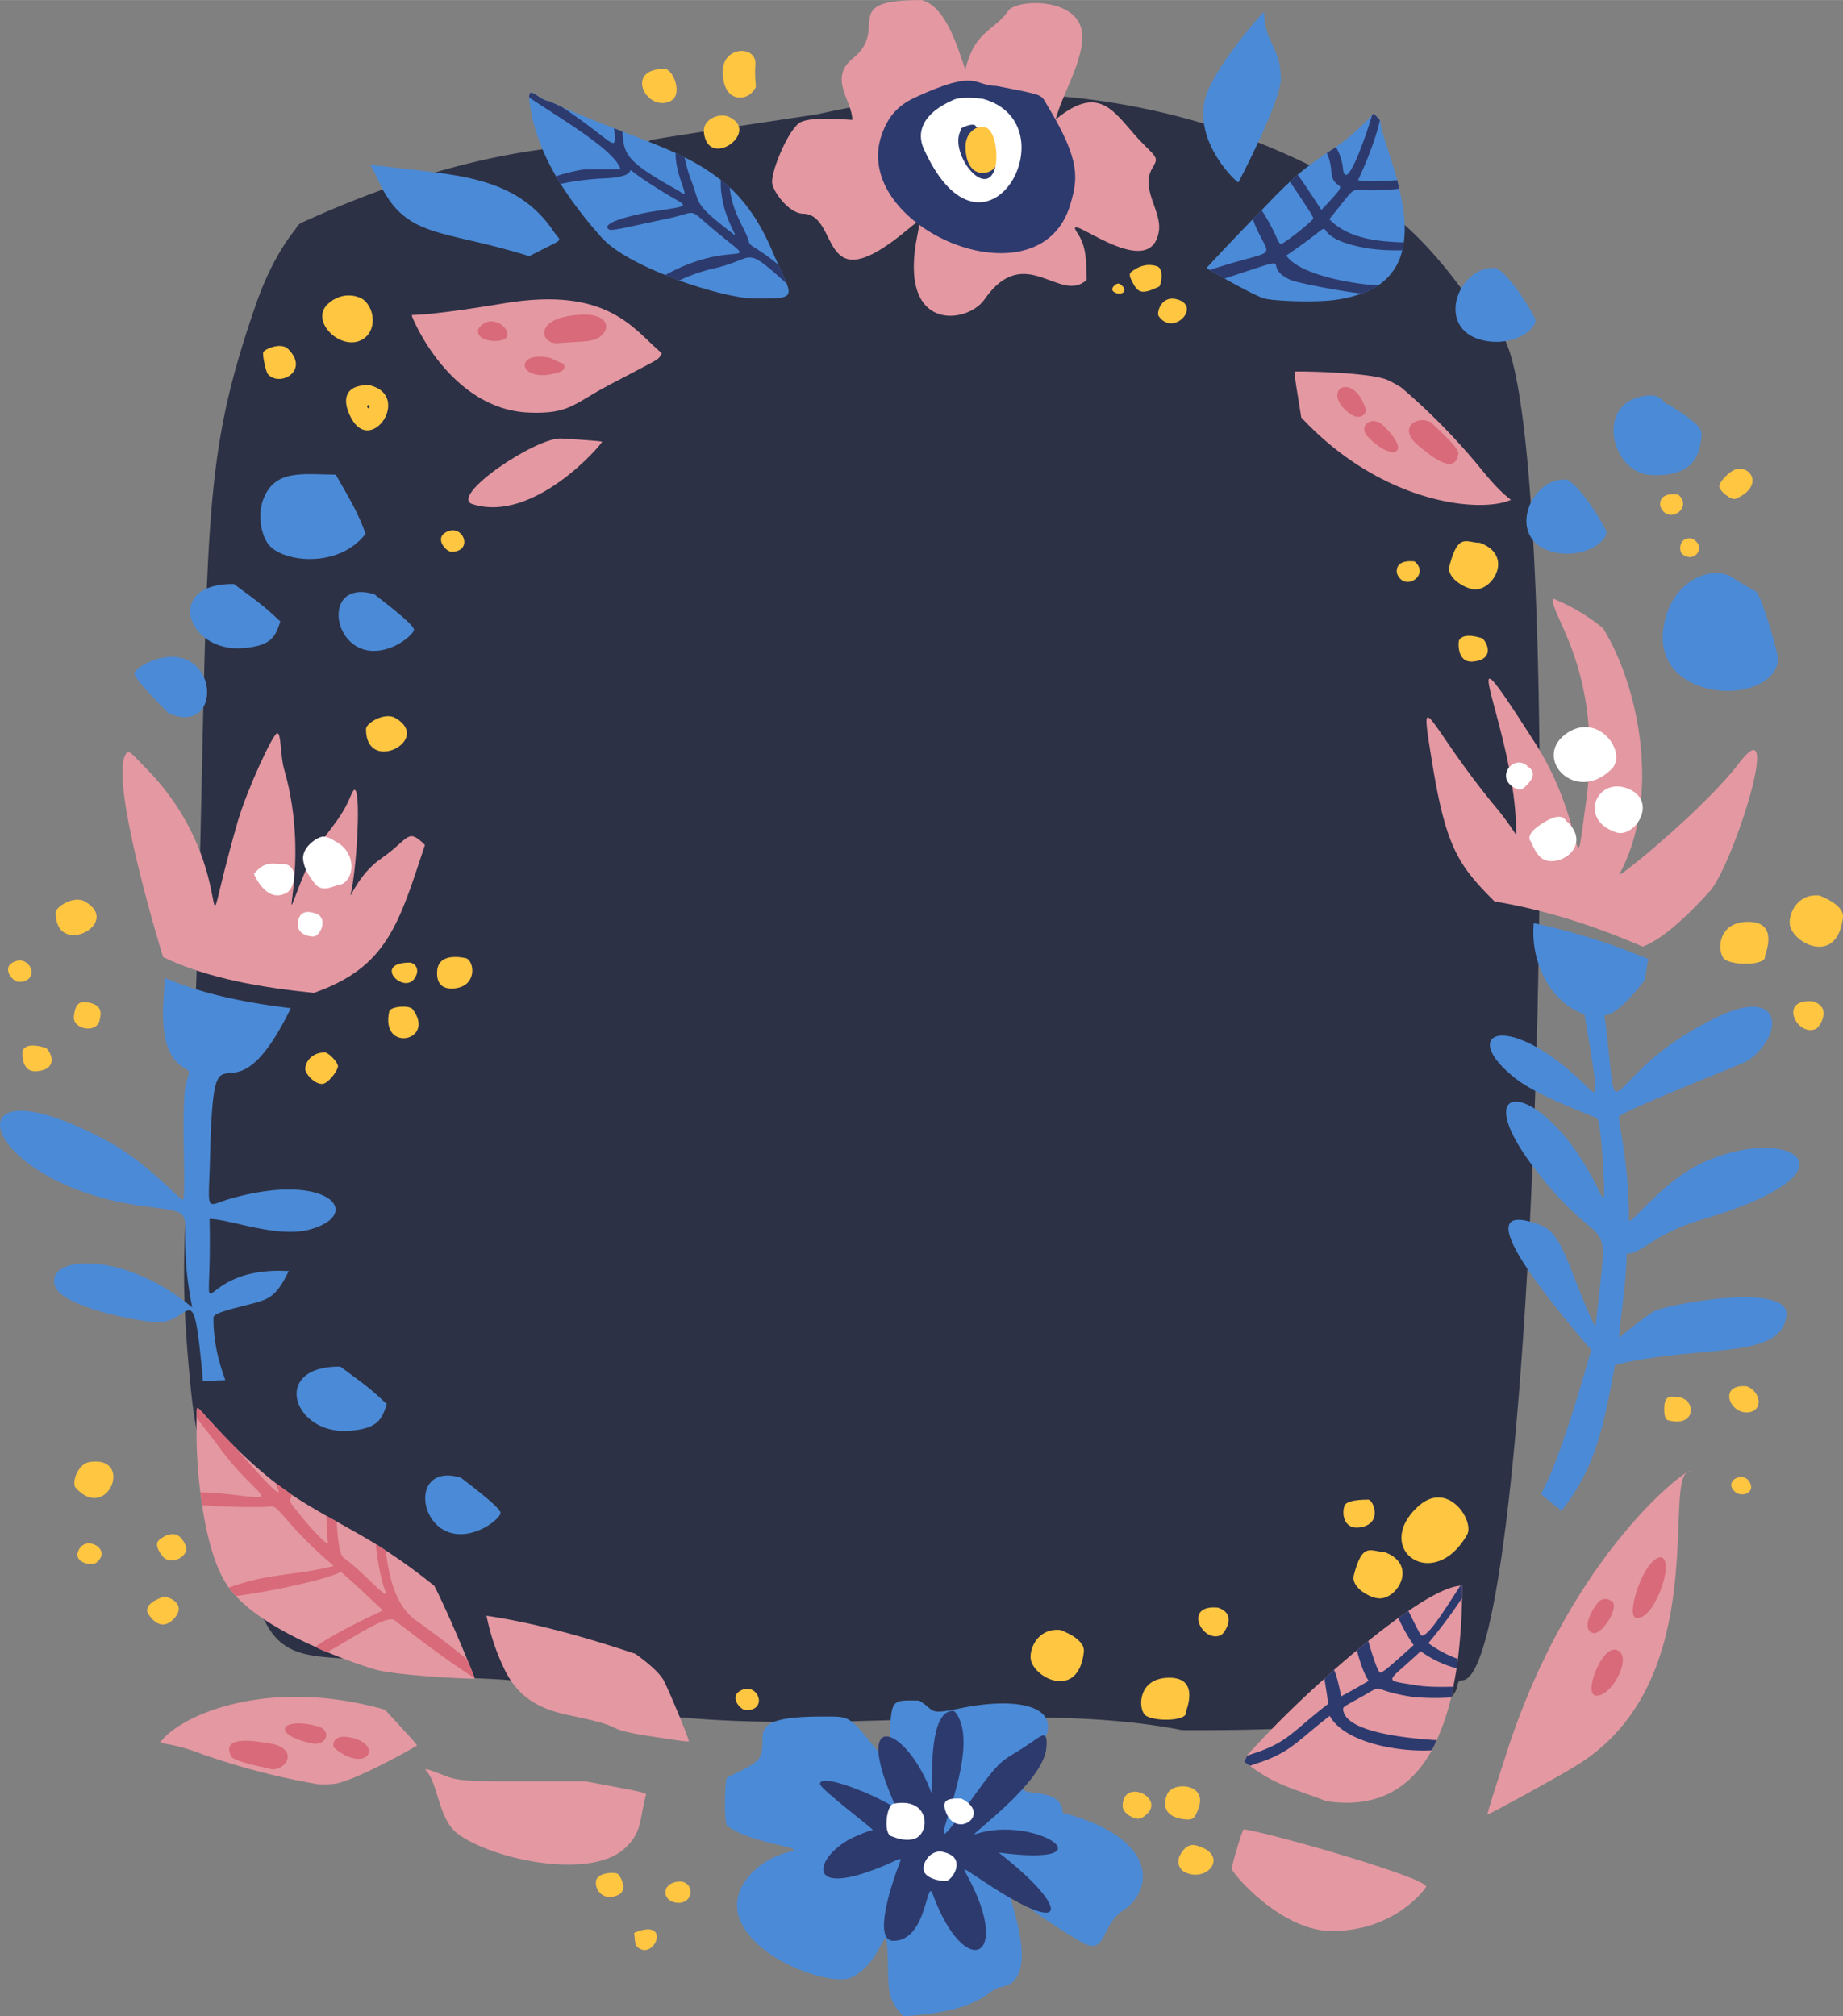 <svg xmlns="http://www.w3.org/2000/svg" width="841" height="920.2" viewBox="-0.022 -0.002 841.051 920.202" style=""><rect x="-0.022" y="-0.002" width="841.051" height="920.202" fill="#808080" stroke="none"/><g><title>nbanner74_277748444</title><g data-name="Layer 2"><path d="M681.3 149.9c-4.3 0-22.7-38.5-56.7-59.6-123.3-76-244.8-38.4-254.6-37.7-.4 0-72.5 10.9-73 11.3-6.1 5-59.1-8-159.1 37.6a5.5 5.5 0 0 0-2.8 2.6c-.1.7-10.2 11-18.6 35.6-22.1 64.1-21.7 91-24.8 231.7-4.3 194.9-12 187.8-4.7 261.9 3.7 37.9 16.5 75.8 35 108.7 12.5 22.1 36.8 9 68.9 21.5 6.8 2.7 40.1 2.1 45.1 4 94.2 36.3 213.8 4.4 303.4 22.1 149.1.8 119.7-22.7 127.7-22.7 36.9.2 50.6-616.8 14.2-617z" fill="#2c3145"></path><path d="M274.7 201.6c-.1 1.2-31 37.3-59 28.5-11.3-3.5 29-30.8 40.6-30 2.6.2 18.4 1.1 18.4 1.5z" fill="#e498a2"></path><path d="M576.8 5.4c.2 14.2 7.7 16 7.7 30.7-.1 10-19 46.7-19.4 47.1s-20-17.5-15.3-37.6c3.3-14.1 26.6-40.2 27-40.2z" fill="#4b8ad6"></path><path d="M174.5 75.8c30.7 4.1 60.5 3.3 78.2 29.9 3.6 5.3 5.7 2.3-11.2 11.2-40.3-12.7-56.6-7.5-68.9-34.6-4.5-10.1-5.4-6.6 1.9-6.5z" fill="#4b8ad6"></path><path d="M302 161.2c-2 3.5.3 1.6-23.7 14.3-16.6 8.7-18.3 13.5-36.7 12.8-36.3-1.3-53.7-43.4-53.7-44.3s0 1.4 42.2-5.6c47.6-7.9 59 12 71.9 22.8z" fill="#e498a2"></path><path d="M761.7 184.7c16.9 11 15.2 11.3 14.3 17.7-1.7 11.2-10.2 15-22.5 14.4-17.6-.8-25.1-30.3-5.9-35.5 11.5-3.1 10.4 3 14.1 3.4z" fill="#4b8ad6"></path><path d="M166.8 243.6c-12.5 16.4-39.1 12.9-44.7 4.3-3.4-5-4.3-13.7-2.1-19.7 5.2-14.2 17.8-11.7 33.2-11.6 7 12.2 10.3 17.7 13.6 27z" fill="#4b8ad6"></path><path d="M715.1 218.9c6.6 3.2 18.2 22.6 18 24.1-.6 5.2-10.7 11.1-21.9 9.4-25.4-3.9-13.6-35.2 3.9-33.5z" fill="#4b8ad6"></path><path d="M682.7 122.3c6.6 3.1 18.2 22.5 18 24-.6 5.2-10.6 11.1-21.9 9.4-25.3-3.9-13.6-35.1 3.9-33.4z" fill="#4b8ad6"></path><path d="M800.9 269.7c2.6.3 10.8 29.2 10.5 31.5-2.4 21.6-58.2 19.8-52.2-15.4 3.3-20 20.2-27.7 30.6-22.8a120.3 120.3 0 0 0 11.1 6.7z" fill="#4b8ad6"></path><path d="M188.9 287.4c-.1 1.5-4.4 5.3-8.4 7.2-27.9 13.2-36.8-31.6-9.6-23.4-.4 0 18 13.4 18 16.2z" fill="#4b8ad6"></path><path d="M61.3 307.2c.2-1.6 5.1-4.8 9.3-6.1 29.7-9.6 31.7 35.9 6.1 24.3.4.1-15.9-15.5-15.4-18.2z" fill="#4b8ad6"></path><path d="M228.4 690.5c0 1.6-4.4 5.4-8.3 7.2-28 13.3-36.8-31.5-9.7-23.3-.4 0 18.1 13.3 18 16.1z" fill="#4b8ad6"></path><path d="M127.9 283.6c-2.2 6.6-3.6 11.2-17.3 12.2-25.5 1.9-35.9-29.7-3.9-29.3 11.9 8.8 13.3 9.7 21.2 17.1z" fill="#4b8ad6"></path><path d="M176.5 640.8c-2.2 6.6-3.7 11.3-17.3 12.2-25.5 1.9-36-29.7-3.9-29.3 11.9 8.8 13.3 9.7 21.2 17.1z" fill="#4b8ad6"></path><path d="M567.8 804.1l2.6 1.8a69.4 69.4 0 0 0 8 5.3c8.3 4.7 17.7 7.2 26.7 10.8 23.4 3.6 38.7-5.9 48.3-23.2.8-1.5 1.5-3 2.2-4.6a103.7 103.7 0 0 0 6.6-19.5c.3-1.6.7-3.2 1-4.9s1.1-5.6 1.5-8.4l.6-4.3a269.8 269.8 0 0 0 1.9-27.8c0-1.9.1-3.7.1-5.6h-.9c-5.5.4-13.9 4.8-23.7 11.5l-4.6 3.2c-4.4 3.2-9 6.7-13.7 10.5l-5.2 4.3c-3.4 2.8-6.9 5.8-10.4 8.9l-4.4 4a466.6 466.6 0 0 0-35.2 34.9.4.4 0 0 0-.1.3z" fill="#e498a2"></path><path d="M290 754.8c6.3 4.6 11.3 9 13 12.4 3.1 6.2 11.7 27.1 11.3 27.5s-6.9-.7-14.9-1.9c-28.1-4.2-9.1-3.7-38.9-9.8-14.1-2.9-23.2-7.8-29.6-19.7a102.3 102.3 0 0 1-8.9-25.9c23.3 3.5 45.8 10 68 17.4z" fill="#e498a2"></path><path d="M200.1 809.3c10.9 4.3 8.1 3.6 67.1 3.7 27.3 5.1 27.9 5.1 27.5 6.5-3 10.7-1.4 17-10.2 24.6-16.3 13.9-60.3 4.4-75.8-7.3-8.7-6.7-8.8-22.8-14.1-28.5-2.3-2.4 5 1 5.5 1z" fill="#e498a2"></path><path d="M650.8 861.1c0 .4-13.9 20.4-43.4 20.2-23-.2-45.3-26.5-45.3-28.4s4.9-18.1 5.4-18c7.9.5 83.3 21.8 83.3 26.2z" fill="#e498a2"></path><path d="M241.5 44.5v.9c1.4 13 6.4 25 12.2 35l2.1 3.5a184.4 184.4 0 0 0 17.7 23.3c5.3 6.7 17.3 13.2 30.1 18.3l6.3 2.5c13.9 5 27.6 8.2 33.9 8.2 15 .1 17.8.1 15.2-6.8-.8-2.1-2.2-4.9-3.8-8.6-.9-1.9-1.9-4.1-2.9-6.5-5.4-12.7-11.8-21.8-19.3-28.8-1.3-1.2-2.7-2.3-4.1-3.4a91.8 91.8 0 0 0-16.5-10.3l-4.1-2c-7.3-3.3-15.4-6.4-24.3-9.8l-3.8-1.5c-7.3-2.8-15.3-5.9-23.8-9.7l-5.9-2.7c-3.9 0-9.3-7.3-9-1.6z" fill="#4b8ad6"></path><path d="M265.8 77.4a83.6 83.6 0 0 0-12.1 3l2.1 3.5a122.2 122.2 0 0 1 19.7-2.5c24.4-1-1.5-11.2 28.6 7.1 10.3 6.2 11.7 5.1-6.2 8-5 .8-23.9 4.6-20.3 8 1.2 1.1 4.6 0 27.7-4.9 13.7-3 8-5.2 20.9 5.6 22.7 18.9 9.1 2.7-22.6 20.3l6.3 2.5a81.6 81.6 0 0 1 16.6-5.7c18.7-4.3 12.4-10.9 32.5 7.1-.8-2.1-2.2-4.9-3.8-8.6-11.7-9.5-12.8-7.7-13.7-11.2-1.6-5.6-7.4-12.5-8.5-24.1-1.3-1.2-2.7-2.3-4.1-3.4v2.4c.5 14.5 8.5 24.4 6 22.5-18.4-14.2-15.2-13.2-19.3-24.2a62.7 62.7 0 0 1-3.2-11l-4.1-2c-.1 2.8.5 7.4 2.9 14.2s1 4.4-3 2.2C285.4 73.5 284.7 70.3 284 60l-3.8-1.5c1.4 12.7.3 6.2-23.8-9.7l-5.9-2.7c-3.9 0-9.3-7.3-9-1.6 14 9.4 39.4 24.2 41.6 32.7-2.8 0-15.5 0-17.3.2z" fill="#2d3a6e"></path><path d="M571.7 100l4-4.1 2.6-2.7c4-4.2 7.4-7.6 10.4-10.3l3.5-3.2a135.1 135.1 0 0 1 13.3-9.9l4.1-2.7a99.1 99.1 0 0 0 14.6-12.6l1.9-1.9.8-.8c1.1 1.1 2 2.2 3 3.3.1 4.5 4.4 15 7.7 27.1l.9 3.9c2 8.1 3.2 16.7 2.1 24.5-.2 1.2-.4 2.4-.7 3.6a26 26 0 0 1-10.8 15.9 31 31 0 0 1-7.5 3.8 60.8 60.8 0 0 1-15.5 3.3c-8.7.7-24.6.2-29.2-1-2.9-.8-11.5-5.4-18.1-9.1l-6.8-3.9c-.9-.5-1.4-.8-1.4-.9s8.4-9.2 21.1-22.3z" fill="#4b8ad6"></path><path d="M565.5 119.1c15.1-4.2 13.8-3 9.6-11.4a65.7 65.7 0 0 1-3.4-7.7l4-4.1a84 84 0 0 1 7.2 13.3c.8 1.7 1.4 2.3 1.9 2.1 3.5-1.9 14.5-10.7 14.5-11.7s-5.9-9.5-10.6-16.7l3.5-3.2c4.9 6.9 10.2 15.2 10.8 16.1 15.5-16.4 5.3-6.6 4.5-17.7a24.1 24.1 0 0 0-2-8.3l4.1-2.7a22.8 22.8 0 0 1 3.2 9.4c1.2 12.6 10.4-14.2 13.3-23.9l.8-.8 2.8 3c-2.1 9.9-8.3 24-10 27.4 4 .8 11.3.4 17.9 0l.9 3.9a109.4 109.4 0 0 1-13.7.7c-9.2-.2-5.3-2.5-18.2 13.2 9.2 9.7 25.1 10.3 34 10.6-.2 1.2-.4 2.4-.7 3.6a98.1 98.1 0 0 1-15.3-.8c-34.9-5.9-5.9-18.4-37.6 3.2 6.6 9.7 34.5 13.4 40.9 13.5h1.2a31 31 0 0 1-7.5 3.8c-6.7-.4-29.9-4.8-32.8-6.2-14.9-6.9 6.4-12.4-30-.6l-6.8-3.9c3.4-1.1 7.8-2.5 13.5-4.1z" fill="#2d3a6e"></path><path d="M567.8 804.1l2.6 1.8 2.2-.8c16.6-5.2 19.4-10.7 34.2-22 7.1 12.8 33 16.6 46.6 15.7.8-1.5 1.5-3 2.2-4.6-12.2-.8-40.6-3.3-42.6-13.4-.4-2.1-.2-1.5 10.9-7.9 7.8-4.5 1.4-1.4 21.1 1.6a112.1 112.1 0 0 0 17.2.2c.3-1.6.7-3.2 1-4.9-5.6.1-12 .2-17.2-.7-15.7-2.6-13.3-.8 2.3-15.5a50 50 0 0 0 16.4 7.8l.6-4.3a51.6 51.6 0 0 1-13.5-7.2 233.1 233.1 0 0 0 15.4-20.6c0-1.9.1-3.7.1-5.6h-.9c-6.8 10.4-14.3 22.8-17.6 22.8-.6 0-3.3-5.7-6.1-11.3l-4.6 3.2a79.7 79.7 0 0 0 7 12.4c-6.5 5.8-14.1 12.8-15.2 12.6s-3.5-7.4-5.5-14.5l-5.2 4.3c1.5 5.7 3.4 11.2 5.4 13.9-4.8 2.8-5.1 3-12.6 7.1-.6-3.1-1.7-8.6-3.2-12.1l-4.4 4c.5 3.7 1.3 8 1.7 11.5-16.6 12.8-18.3 17.6-34.5 22.8l-2.5.9z" fill="#2d3a6e"></path><path d="M590.8 169.6c.5-.3 34.9.2 42.6 3.9a59.5 59.5 0 0 1 6 3.3 288.8 288.8 0 0 1 36.7 37.5c4 4.9 8.4 10 13.4 13.8-13.7 6.2-58.7 2.1-95.7-37.6-1.7-10.9-3.4-20.5-3-20.9z" fill="#e498a2"></path><path d="M623.4 187.3c.2.7-2.5 6-8.8.4-11.8-10.4 3.5-18.4 8.8-.4z" fill="#d86a79"></path><path d="M665.5 206.8c-1.3 11.6-15-.9-17.6-2.9-11.3-8.9-.5-14.8 5.3-11-.4-.1 12.6 11.2 12.3 13.9z" fill="#d86a79"></path><path d="M631.1 194.1c13.8 13 4.4 17.1-7.1 5-4.4-4.8 2.1-9.8 7.1-5z" fill="#d86a79"></path><path d="M190.2 796.6c-.2.5-29.6 17-38.3 17.6a52.4 52.4 0 0 1-6.9.1 326.4 326.4 0 0 1-52.7-13.7 87.5 87.5 0 0 0-19.3-5.2c8.1-12 48.5-30.6 102.7-15.1 7.7 8.5 14.7 15.8 14.5 16.3z" fill="#e498a2"></path><path d="M152.4 797.6c-.6-.5-1.2-6.3 7.2-4.7 16.1 3.1 7.7 17.3-7.2 4.7z" fill="#d86a79"></path><path d="M105.6 801.7c-5.6-10.5 13.1-6.6 16.5-6.2 14.7 2.1 9 12.3 1.9 12 .3-.2-17.1-3.3-18.4-5.8z" fill="#d86a79"></path><path d="M142 795.6c-19.1-4.2-13.5-12.3 3.1-7.7 6.5 1.8 3.9 9.3-3.1 7.7z" fill="#d86a79"></path><path d="M274.9 152.7c-3.6 3.6-7.8 2.9-20.3 3.9-8.2.7-11.7-12.2 11.1-13 10.9-.4 12.9 5.4 9.2 9.1z" fill="#d86a79"></path><path d="M225.9 155.6c-7.6 0-9-4.3-6.9-6.5 7.4-8.1 19.9 6.6 6.9 6.5z" fill="#d86a79"></path><path d="M255.6 165.4c2.9.7 2.6 3.5-.6 4.5-18.7 5.9-21.3-10.5-3.7-6.5a30 30 0 0 0 4.3 2z" fill="#d86a79"></path><path d="M91.4 681.1c.2 1.9.5 3.8.8 5.8 2.1 14.2 5.8 28.6 12 37.4.1.1.2.2.2.3a37.9 37.9 0 0 0 3.2 3.8c8.7 9.4 23.2 17.4 36.3 23.2q2.7 1.4 5.4 2.4a224.1 224.1 0 0 0 21.8 7.9c9.8 2.9 45.5 4.5 45.5 4.2a.4.4 0 0 0-.1-.3c-.3-1-1.5-4.2-3.3-8.4-3.9-9.6-10.5-24.8-15-33.6a267.4 267.4 0 0 0-22.2-16.2l-4.5-2.9c-6.4-3.9-12.3-7.1-17.9-10.3l-4.7-2.6c-5.2-3-10.4-6-15.9-9.7l-7.3-5.3a207.6 207.6 0 0 1-19.3-17.2q-5-5-10.5-11.1c-.3 0-5-5.9-5.7-5.9s-.4 1.7-.5 4.5a231.1 231.1 0 0 0 1.7 34z" fill="#e498a2"></path><path d="M99.2 681.4c-.9 0-4.2-.3-7.8-.3.2 1.9.5 3.8.8 5.8 11.9 1 28.8 1.1 31.1.6 4.1-.8 6.7 8.2 29 27.2-17.4 4.4-29.1 3.2-46.9 9.5l-1 .4a37.9 37.9 0 0 0 3.2 3.8c15.2-1.9 41.4-7.5 47.9-11 .5.3 4.4 3.5 19.2 17.6-13.1 6.1-25.1 12.4-30.8 16.6q2.7 1.4 5.4 2.4c10.6-5.7 27.2-17.4 30.8-14.5 16.9 13.1 29 21.7 36.4 26.3-.3-1-1.5-4.2-3.3-8.4-5.8-4.9-13.7-10.9-23.6-18s-12.4-22-13.6-31.8l-4.5-2.9c.5 6.7 2.4 16.5 4.4 21.7s-11.1-10-19-15.3c-2.1-1.5-2.9-9.4-3.3-16.7l-4.7-2.6c.2 5.1.4 10.7.7 11.9.7 2.8-6.6-5.1-8.3-7.1-13-15.2-8.1-10.7-8.3-14.5l-7.3-5.3c.3.9.6 1.6.9 2.3 3.3 7.1-8.7-6.5-20.2-19.5q-5-5-10.5-11.1c-.3 0-5-5.9-5.7-5.9s-.4 1.7-.5 4.5c2.4 3.2 6 7.6 10.4 13.5 18.7 25.5 31.7 24.3-.9 20.8z" fill="#d86a79"></path><path d="M718.5 806.3c-9.9 6-39.4 22.1-39.7 21.8s3.8-12.9 8.8-28.4c29.8-92.4 84.7-131.4 83.7-128.2-13.9-.1 12.2 96-52.8 134.8z" fill="#e498a2"></path><path d="M758.1 710.7c6.5 2-3.9 30.3-11.8 27.5-4.3-1.5 4-27.5 11.8-27.5z" fill="#d86a79"></path><path d="M735.8 730.9c3.1 3.2-5.2 16-9.2 14.3-5.9-2.5 2.1-13.8 3.4-14.6 3.3-2.1 5.3.3 5.8.3z" fill="#d86a79"></path><path d="M739.5 754.2c4 4.4-4.1 19.7-11 19.7s4-27.4 11-19.7z" fill="#d86a79"></path><path d="M344.7 29.2c-.7 11.7 1.7 9.1-1.5 12.9s-13.2 4.7-13.4-9.3c-.1-12 15.4-12.2 14.9-3.6z" fill="#ffc642"></path><path d="M305.8 46.2c-10.8 5-21.2-14.9-2.5-14.8 3.8 0 8.7 11.9 2.5 14.8z" fill="#ffc642"></path><path d="M332.6 53.3c14.8 6.8-9.5 24.4-11.4 7.1-.7-5.7 6.7-9.2 11.4-7.1z" fill="#ffc642"></path><path d="M528 121.5c3.3 1.1 1.9 8.8.9 9.3-7.4 3.5-9.5 3.2-12.1-2-1.8-3.4-1.7-4.1.5-5.5 5.7-3.9 10.2-1.9 10.7-1.8z" fill="#ffc642"></path><path d="M537.8 136.8c10.2 3.5-2.6 16.9-9.1 7.4-1-1.5 1.2-10.1 9.1-7.4z" fill="#ffc642"></path><path d="M512.4 130.7c3.6 5-7.9 3.7-4-.3 2.4-2.4 3.6.3 4 .3z" fill="#ffc642"></path><path d="M166.7 137.5c4.7 4.9 4.7 13.9-1.3 17.4-9.7 5.7-24.3-8.3-15.8-16.2 6.7-6.2 14.8-3.7 17.1-1.2z" fill="#ffc642"></path><path d="M131.4 159.2c10.2 10-3.9 17.7-9.2 11.5-.9-1.1-2.5-8.5-2.1-9.9s8-4.8 11.3-1.6z" fill="#ffc642"></path><path d="M160.2 190.7c9.2 17.5 28.1-10.5 8.1-15-11.2 0-12.4 6.8-8.1 15zm8.4-4.9c0 1.1-1.1.3-1.1-.3s1.1-1.3 1.1.3z" fill="#ffc642"></path><path d="M792.1 227.6c-2 .9-7.7-3.6-7.5-5.8s4.9-7.2 8.2-7.8c7-1 11.5 8.4-.7 13.6z" fill="#ffc642"></path><path d="M765.7 225.6c7.3 6.1-4.4 14.1-7.9 5.8-.2-.4-1.8-6.8 7.9-5.8z" fill="#ffc642"></path><path d="M645.5 256.2c7.3 6.1-4.4 14.1-7.9 5.8-.2-.4-1.8-6.8 7.9-5.8z" fill="#ffc642"></path><path d="M771.8 245.7c7.4 3.1 1.9 11.8-4.1 7.2-1.6-1.2-1.8-7.8 4.1-7.2z" fill="#ffc642"></path><path d="M38.7 411.4c17.5 10-13.4 26.1-13.3 5.1 0-2.8 8.4-7.9 13.3-5.1z" fill="#ffc642"></path><path d="M180.3 327.6c17.5 10-13.4 26.1-13.3 5.1 0-2.7 8.4-7.8 13.3-5.1z" fill="#ffc642"></path><path d="M830.3 408.7c5 2 11.2 5.5 10.7 10-2.6 22.6-23.6 11.6-24.3 2.9-.4-4.6 3.4-13.9 13.6-12.9z" fill="#ffc642"></path><path d="M483.9 743.9c5 1.9 11.2 5.4 10.7 10-2.6 22.6-23.6 11.6-24.3 2.9-.4-4.7 3.4-13.9 13.6-12.9z" fill="#ffc642"></path><path d="M805.4 436.3c1 4.5-15.6 4.5-18.7 1.2s-3.1-16.9 11.2-16.8 7.4 15.2 7.5 15.6z" fill="#ffc642"></path><path d="M541.2 781.3c1 4.5-15.7 4.5-18.8 1.3s-3.1-16.9 11.2-16.9 7.5 15.2 7.6 15.6z" fill="#ffc642"></path><path d="M212.7 437.3c3.9 1.5 5.1 12.9-5.5 13.8-6 .5-8.2-2.8-7.7-8.3.9-8.7 12.8-5.5 13.2-5.5z" fill="#ffc642"></path><path d="M8.5 448.1c-2.7 0-7.5-5.9-3-8.7 8.2-4.9 13.5 8.8 3 8.7z" fill="#ffc642"></path><path d="M340.5 780.5c-2.7 0-7.6-5.9-3-8.7 8.2-4.9 13.4 8.8 3 8.7z" fill="#ffc642"></path><path d="M206 251.8c-2.6-.1-7.5-5.9-2.9-8.7 8.1-5 13.4 8.7 2.9 8.7z" fill="#ffc642"></path><path d="M40.8 457.6c5.5 1.3 5.7 4.4 4.5 8.5-1.8 5.7-12.1 3.4-11.6-2 .7-8.7 5-6.5 7.1-6.5z" fill="#ffc642"></path><path d="M827.4 457c9.2 3.1 2.5 12 1.4 12.5-8.6 4.1-17.8-14-1.4-12.5z" fill="#ffc642"></path><path d="M555.8 733.7c9.3 3.1 2.6 11.9 1.5 12.5-8.6 4.1-17.8-14.1-1.5-12.5z" fill="#ffc642"></path><path d="M21.1 478.3c3.2 3.3 4.6 9.9-4.4 10.6-7.5.6-6.5-9.3-6.3-9.7 2.3-4 10.3-.9 10.7-.9z" fill="#ffc642"></path><path d="M676.5 291.3c3.2 3.3 4.6 9.9-4.4 10.6-7.5.6-6.6-9.2-6.3-9.7 2.3-4 10.3-.9 10.7-.9z" fill="#ffc642"></path><path d="M41 667.2c20.3-2.9 8.1 27.9-6.5 11.8-1.9-2.1.8-11 6.5-11.8z" fill="#ffc642"></path><path d="M43.9 713.2c-2.1 1.6-9.9 0-8.4-4.8 2.7-8.7 16.3-1.4 8.4 4.8z" fill="#ffc642"></path><path d="M75.1 701.1c5.1-2.3 7.5-.1 9.4 3.8 2.7 5.4-6.8 9.9-10.3 5.4-5.5-7-.7-7.9.9-9.2z" fill="#ffc642"></path><path d="M74.7 728.7c4.7.5 10.4 4.8 4 10.7s-11.4-3.2-11.5-3.7c-1.1-4.4 7.1-6.8 7.5-7z" fill="#ffc642"></path><path d="M148.4 480.3c1.9.4 5.8 4.6 5.8 6.3s-3.4 6.5-6.1 7.8-7.4-2.3-8.7-5.8c-.7-1.9 1.4-8.4 9-8.3z" fill="#ffc642"></path><path d="M797.2 632.7c6.5 2.6 7.5 11.2.5 11.9-8.7.7-13.7-13.2-.5-11.9z" fill="#ffc642"></path><path d="M760.9 648.1c-1.9-.6-2-8.9-.1-10s2.5-.6 4.4-.5c9.1.3 9.2 14.4-4.3 10.5z" fill="#ffc642"></path><path d="M798 675.8c3.8 5.1-3 8.1-6.4 4.9-5-4.7 3.3-9.2 6.4-4.9z" fill="#ffc642"></path><path d="M669.5 700.4c-15.2 26.8-43.3 6.8-22.7-12.6 13.8-13 26.2 6.4 22.7 12.6z" fill="#ffc642"></path><path d="M624.6 684.4c2.5.9 6.2 11.3-4.2 12.7-7.4 1-8.2-6.7-6.8-10 .6-1.6 4-2.7 11-2.7z" fill="#ffc642"></path><path d="M631.7 708.3c15.4 5.6 6.3 21.2-2.1 21.2-4.3 0-13.3-5.1-11.8-10.6 4-15.6 7.7-10.7 13.9-10.6z" fill="#ffc642"></path><path d="M675.3 247.7c15.4 5.6 6.4 21.3-2.1 21.3-4.3-.1-13.2-5.2-11.8-10.6 4-15.6 7.7-10.7 13.9-10.7z" fill="#ffc642"></path><path d="M547 825c-1.8 5.1-2.7 5.8-6.6 5.3-8-.9-10.2-5.4-7.8-11.4s18.4-5 14.4 6.1z" fill="#ffc642"></path><path d="M521 829.7c-2.5 1.5-8.8-2-8.7-5.4 0-13.9 22.3-2.7 8.7 5.4z" fill="#ffc642"></path><path d="M548.9 843.3c10.8 5 1.6 15.6-7.9 11.3a5.5 5.5 0 0 1-2.6-7.7c4.1-8.1 9.3-3.6 10.5-3.6z" fill="#ffc642"></path><path d="M282 864.9c-7.9 3.5-11.4-4.3-9.7-7.4s8.7-3.1 9.7-2.2 4.9 7.4 0 9.6z" fill="#ffc642"></path><path d="M310.7 858.7c7 .9 5.4 11.5-3 9.5-6.1-1.5-5.6-9.5 3-9.5z" fill="#ffc642"></path><path d="M291.2 888.9c-1.4-1.1-1.4-2.1-1.8-6.8 17.1-7.1 9.5 12.6 1.8 6.8z" fill="#ffc642"></path><path d="M187.3 439.3c2.2.5 4.3 3 2.2 6.7-4.8 8.7-20.3-6.8-2.2-6.7z" fill="#ffc642"></path><path d="M188.3 460.6c10.9 14.5-14.9 20.1-10.7 1 .6-2.4 9.2-3 10.7-1z" fill="#ffc642"></path><g><path d="M420.7 0c11.1 3.2 16.3 21.6 19.8 31.8 4.3-18 13.2-17.6 19.6-26.9C464-.7 494-1.5 493.9 16.8c-.1 12-9 25.9-12.2 37.7 21.6-17.8 27.4-1.3 40.4 11.6 6.4 6.3 6.3 6.2 3.7 10.7-5.6 9.4 4.6 19.6 3 28.9-4.2 24.7-45.7-11.9-37.1.7 4.3 6.4 3.9 13.1 4.2 21.3-12.2 11.3-28.2-17.7-46.7 9-7.8 11.2-39.9 15.4-30.5-29.8 1.3-6.8 1.3-7-4.1-2.5-42 35.2-30.7-6.6-48.2-6.9-6.6-.1-14.2-10.8-14.1-14.5 0-6.2 7.9-24.8 13.1-27.3s19.1-1.3 23.5-1c.1-8.8-11.1-18.9.3-28.1C406.3 12.9 382-.2 420.7 0z" fill="#e498a2"></path><path d="M454.7 39.2c22.6 4.4 20 3.7 23.1 8.7 15.7 25.8 13.9 33.9 10.7 45.1-13.8 48.2-101.5 10.3-86-32 3-8.2 7.4-13 15.2-16.6 28.6-13.2 26.4-5.3 37-5.2z" fill="#2d3a6e"></path><path d="M455.5 63.6c-.7 11.7 1.6 9.1-1.6 12.9s-13.1 4.7-13.3-9.3c-.2-12 15.4-12.3 14.9-3.6z" fill="#ffc642"></path><path d="M435.2 45.5c-14.8 6.4-16.9 15.2-13.7 22.3 27.9 61.7 68.2-11.2 27.1-22.7-.4-.1-9.6-1.3-13.4.4zm10.1 12.1c.2.5.9.6 2.9.4 6.4-.7 7.5 14.2 5.7 19.3-4.7 13.8-21.5-8.5-15.2-18.3-1.9 0 5.7-3.6 6.6-1.4z" fill="#fff"></path></g><g><path d="M691.1 491.8c-25.6-20.4-3.9-30.9 30.5 1.6 7.2 6.8 8.6 12.2 2.5-24.3l-1.1-6.2c-16.2-5.7-24.7-24.5-23.1-41.6a288.6 288.6 0 0 1 52.3 16.4c-.4 2-.9 4.9-1.5 9.4-20.8 27-19.3 8-17.6 23.3 5.9 52.3-3.4 19.4 51.1-6.5 28.9-13.7 30.6 7.7 13.6 20.1-1.9 1.4-58.7 23.3-59 25.8s4.8 22.7 4.5 46.8c-.1 4 14.3-16.7 32.9-25.6 39.2-18.7 77.8 2.9-.2 25.8-21.1 6.2-27.4 15.9-33.7 15.3-.2 10.3-.8 13.9-3.6 38.4 2.6-2 13.8-11.1 16.9-12.4 8.7-3.5 61.4-12.8 59.6 2.3-2.4 20.6-38.4 12.9-78.2 22.5-5.5 29.7-9.1 46.9-24.4 66.6-1.5-1.3-3.1-2.4-4.3-3.4l-5.1-4.2c3.9-7.1 11.3-24.5 22.9-65.8-23.4-27.3-57.7-70.3-22.9-56.9 10.2 3.9 12.5 20.3 24.8 46.6 6.6-59.2 6.2-28.9-26.4-70.8-31.1-39.7-5.2-42.9 18.2-8.8 9.6 14.1 11.6 23.1 12.1 19.7s-1.2-33.9-3.1-35.4-26.4-9.6-37.7-18.7z" fill="#4b8ad6"></path><path d="M682.1 367.8a126.7 126.7 0 0 1 9.8 13.3c.3-48.7-33.7-108.2 8.7-41.9 23.7 37 17.1 70.6 23.1 27.3 8.3-60.4-17.1-86.5-14.9-93.3a87.4 87.4 0 0 1 22.7 13.5c16 25.6 26.9 76.2 7.5 112.3-1.5 2.8 38.4-29.6 54.5-50.6 20.9-27.6-2.8 46.8-13.3 58.4-16.2 17.8-25.3 23.3-30.6 25.2-21.8-9.4-44.1-16.7-67.6-20.6-16.2-16.2-22-24.4-28.2-61.8-6.6-40.5-3.4-20.3 28.3 18.2z" fill="#e498a2"></path><path d="M735.4 351c-16.3 16.1-35.9-4.6-21.2-15.8s28.9 8.2 21.2 15.8z" fill="#fff"></path><path d="M697.4 357.6c-2.9 3.1-3.6 3.4-6.2 2-9-4.8-.7-15.5 5.8-10.1-2.1-.2 6.3 1.5.4 8.1z" fill="#fff"></path><path d="M744 360.4c12.3 6 1.9 22.1-6.4 19.5-18.2-5.9-8.4-26.7 6.4-19.5z" fill="#fff"></path><path d="M715.6 375.4c10.7 10.9-4 20.7-11.4 16.7-3.3-1.7-5.2-7.5-5.5-7.8-2.9-3.3 3-7.4 6.9-9.6 8.5-4.7 8.7.5 10 .7z" fill="#fff"></path></g><g><path d="M143 453.1c-22.6-2.3-47.8-6.3-68.6-16.3-2.7-8.8-23.6-78.4-17.4-91.9 1.6-3.6 2.8-1.1 9.3 5.4 47.5 48 20.2 101 42.2 24.5 4.1-14.1 16.1-40.2 18-40.2s1.3 10.2 3.2 16.7c12.6 43.8-3.7 80.1 7.5 51.4 9.1-23.3 16.7-24.3 23-39.9 5.2-13 3 32.1-.2 45.4-.7 2.9 3.6-9.3 13.8-16.3 13.2-9.2 11.9-14.3 20.1-6.3-11.9 36-17.2 55.8-50.6 67.5z" fill="#e498a2"></path><path d="M63.7 550.2c-74.1-10.6-89.3-69.4-15-29.6 18.4 9.8 33 26.9 34.7 26.9s-1-45.1 1.5-53.2c1.6-5.1 1.9-5.4-.5-6.7-12.9-7-9.9-28.5-9.2-41.3 17.8 7.6 38.2 11.5 57.5 13.8-29.5 60.4-35.1-4.2-36.9 69.2-.7 25-2.3 21.1 9.5 17.7 44.7-12.7 61.1 7.2 36.1 14.1-14.9 4.1-36.3-4.7-45.8-4.8 1.4 60.8-10 21.1 36.2 23.8-2.6 4.8-5 10.3-10.7 12.9s-23.7 5.3-23.7 8.3c-.1 12.9 3.3 22.5 5.4 28.6-3.4.1-6.8.2-10.2.5a5.3 5.3 0 0 1-.1-1.3c-4.5-48.8-4.9-25.5-20.4-25.7-9.5-.1-43.1-7-46.8-16-5.9-14.3 30.5-17.4 62.4 9.3-9.4-47.7 8.4-41.9-24-46.5z" fill="#4b8ad6"></path><path d="M152.7 383.8c10.8 5.3 9 18.9 1.9 20.1-2.8.5-6.4 3-9.8.5-.8-.6-5.9-6.3-6.5-12.1s6.7-10.5 9.2-10.5 5.1 2 5.2 2z" fill="#fff"></path><path d="M130.3 394.4c6.3 1.7 3.8 11.1.7 12.9-10.3 6.2-16.5-11.5-15-8.6 5.1-6.2 8.8-4.3 14.3-4.3z" fill="#fff"></path><path d="M144.6 417.1c5.2 2.4 1.4 10.3-1.6 10.3s-7.7-1.5-7.1-6.4c1-7.6 8.2-3.9 8.7-3.9z" fill="#fff"></path></g><g><path d="M419.3 776.1c7.6 4.2 3.5 6.8 18.1 3.7 30.4-6.5 52.3.2 34.4 21.2-5.1 5.9-2.7 5.8-5.3 13.2s17.6-.1 18.5 13.2c41.4 10.6 43.1 33.9 27.4 44.6-10.7 7.3-7.2 21.3-19.4 14.1-26.5-15.6-32.1-23.9-32.1-21.1s14.5 39.1-4.2 41.9c-6.5.9-7.3 11-44.4 13.3-7.2-7.3-6.8-11.5-7.1-22.5-.8-28.4-.8-2.1-17.1 5-7.8 3.4-39.5-6-49.4-24.2-8.4-15.3 6.9-30 21.7-33.4 9.1-2-18-3.4-28.6-11.9-1.6-1.3-1-20.2-.2-21.6s12.6-5.2 15-9.5c5-9-8.7-18.7 28.3-18.7 14.6 0 11.8-1.2 30.6 22 1.5-31-.8-29.4 13.8-29.3z" fill="#4b8ad6"></path><path d="M436.4 782c13.7 19.7-21.5 79.1 3.5 44 18.8-26.4 15.8-20.6 30.3-30.5 5.4-3.7 8-6.3 7.3 2.2-1.5 16.5-36.8 40.9-32.4 39.4 27.1-9.2 63.6 15.3 10.6 8.4 30.9 23.8 34.5 40.3-5.4 14.1-11.9-7.8-11.3-8.1-8.5-2.8 20.1 37.5-1.6 47.4-16.2 7.6-2.9-7.8-2.4 21.5-18 21.4-9.2-.1-.9-25.2 1.7-32.3s3.2-5.8-5.9-2c-38.5 16.1-30.8-5.5-13.4-13.2 8.7-3.9 8.2-2.6 8.2-3.2s-24.1-18.8-24-20.9c0-4.8 19.9 3.2 26.9 6.8 9.4 4.8 8.1 5.4 4.2-4.7-14.3-36.9 9.3-26.8 19.8 2.2.3-10.4-.8-37.8 9.8-37.7.7 0 1.4 1.2 1.5 1.2z" fill="#2d3a6e"></path><path d="M438.6 820.8c14.6 7.2-2.7 19.2-7.2 5.6-1.7-5.3 1.6-5.6 7.2-5.6z" fill="#fff"></path><path d="M418 838.9c-4.7 2.1-10.6-.7-11-.8-4.1-.6-2.6-14.3.7-14.9 16.3-3.1 16.9 12.5 10.3 15.7z" fill="#fff"></path><path d="M431 845.4c9.9 2.5 4.1 11.9 1.1 13-1.3.4-11.9-.7-10.6-6.7.4-2 2.2-5.8 6.4-6.6a6.7 6.7 0 0 1 3.1.3z" fill="#fff"></path></g></g></g></svg>